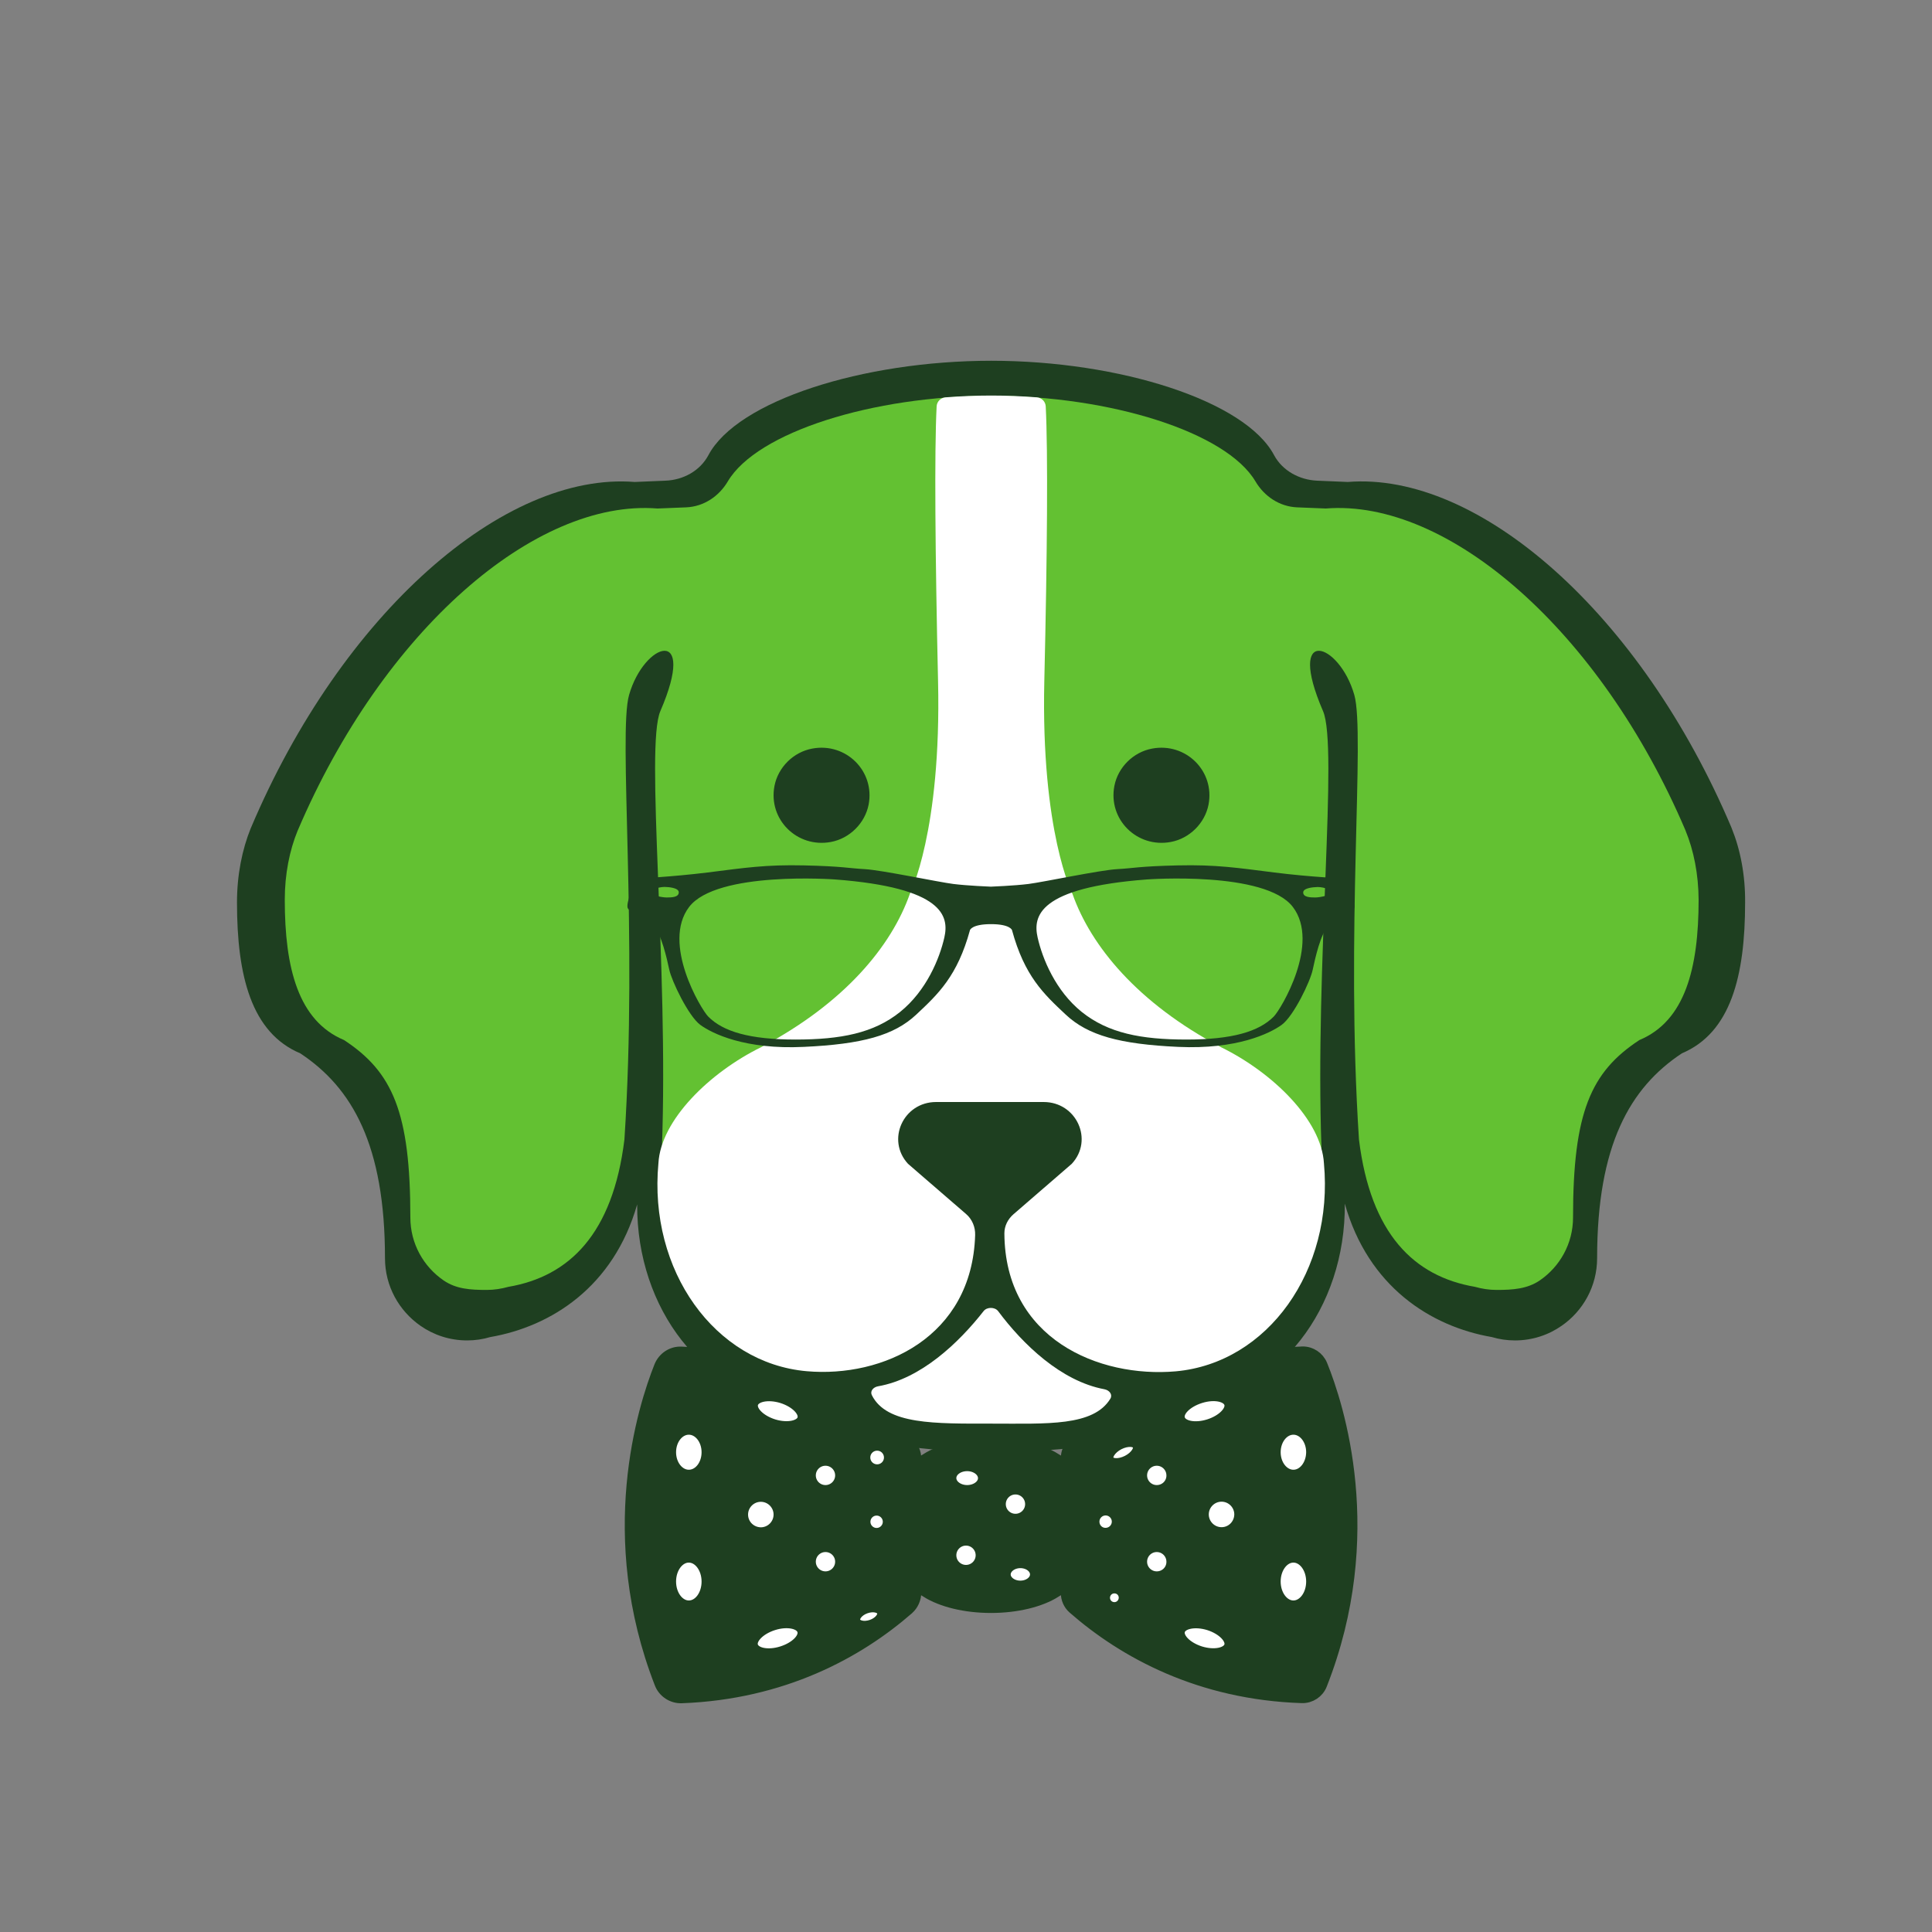 <?xml version="1.0" encoding="utf-8"?>
<!-- Generator: Adobe Illustrator 25.2.0, SVG Export Plug-In . SVG Version: 6.00 Build 0)  -->
<svg version="1.1" xmlns="http://www.w3.org/2000/svg" xmlns:xlink="http://www.w3.org/1999/xlink" x="0px" y="0px"
	 viewBox="0 0 150 150" style="enable-background:new 0 0 150 150;" xml:space="preserve">
<rect x="0" y="0" width="150" height="150" fill="#808080" stroke="none"/>
<style type="text/css">
	.st0{fill:#63C035;}
	.st1{display:none;fill:#FFFFFF;}
	.st2{display:none;fill:#63C132;}
	.st3{fill:#63C132;}
	.st4{display:none;fill:#234125;}
	.st5{fill:#1E3F20;}
	.st6{fill:#FFFFFF;}
	.st7{display:none;}
	.st8{display:inline;}
	.st9{opacity:0.15;fill:#1E3F20;}
	.st10{opacity:0.7;fill:none;stroke:#FFFFFF;stroke-width:5;stroke-miterlimit:10;}
	.st11{opacity:0.7;}
	.st12{fill:#DB4A39;}
	.st13{fill:#3B5998;}
	.st14{fill:none;stroke:#FFFFFF;stroke-width:7.5;stroke-miterlimit:10;}
	.st15{fill:#234125;}
	.st16{fill:none;stroke:#1E3F20;stroke-width:7.5;stroke-miterlimit:10;}
	.st17{fill:none;stroke:#1E3F20;stroke-width:5.5;stroke-miterlimit:10;}
	.st18{fill:#1A1A1A;}
	.st19{opacity:0.2;fill:#1E3F20;}
	.st20{fill:none;stroke:#1E3F20;stroke-width:4;stroke-miterlimit:10;}
	.st21{fill:none;stroke:#1E3F20;stroke-width:6;stroke-miterlimit:10;}
	.st22{display:none;opacity:0.2;fill:#1E3F20;}
	.st23{fill:#1E3F20;stroke:#1E3F20;stroke-width:0.75;stroke-miterlimit:10;}
	.st24{fill:#1E3F20;stroke:#1E3F20;stroke-miterlimit:10;}
	.st25{fill-rule:evenodd;clip-rule:evenodd;fill:#1E3F20;}
	.st26{display:none;fill:#1E3F20;}
	.st27{opacity:0.2;fill:#FFFFFF;}
	.st28{fill-rule:evenodd;clip-rule:evenodd;fill:#FFFFFF;}
	.st29{opacity:0.5;fill:#1E3F20;}
	.st30{opacity:0.95;fill:#1E3F20;}
	.st31{opacity:0.75;fill:#FFFFFF;}
	.st32{fill:#FFFFFF;stroke:#1E3F20;stroke-width:0.75;stroke-miterlimit:10;}
	.st33{fill:#FFFFFF;stroke:#1A1A1A;stroke-width:0.75;stroke-miterlimit:10;}
	.st34{clip-path:url(#SVGID_2_);fill:#FFFFFF;}
	.st35{display:none;fill:#006837;}
	.st36{opacity:0.75;}
	.st37{fill:none;stroke:#234125;stroke-width:4;stroke-miterlimit:10;}
	.st38{fill:none;stroke:#234125;stroke-width:3;stroke-miterlimit:10;}
</style>
<g id="Layer_2">
</g>
<g id="Layer_1">
</g>
<g id="Layer_3">
	<g id="Layer_4_copy" class="st7">
	</g>
	<g id="Layer_4_copy_2" class="st7">
	</g>
	<g id="Layer_4" class="st7">
	</g>
	<g id="Layer_4_copy_3" class="st7">
	</g>
	<g id="Layer_4_copy_5">
	</g>
	<g id="Layer_4_copy_4" class="st7">
	</g>
</g>
<g id="Layer_15">
	<g>
		<path class="st22" d="M-98.8,83.75c1.99-2.92,1.99-7.24-0.01-10.15c-18.37-26.75-17.85-67.05,2.05-93.07
			c10.5-13.72,25.05-21.48,40.25-21.46l0.03,0.04c23.69-0.07,53.15,7.51,65.7,36.37C12,1.86,16.31,6.53,21.99,6.53l589.62,0.03
			v144.32H16.04c-2.56,0-4.75,2.2-5.4,5.29c-7.54,35.79-48.72,47.49-77.41,40.7c-30.16-7.14-49.97-43.45-44.26-81.11
			C-109.24,103.9-105.01,92.88-98.8,83.75z"/>
		<g>
			<g>
				<g>
					<path class="st6" d="M76.94,112.13c-2.02,0-3.82,0.46-4.97,1.18v10.24c1.15,0.72,2.95,1.18,4.97,1.18
						c2.02,0,3.82-0.46,4.97-1.18l0-10.24C80.76,112.59,78.96,112.13,76.94,112.13z"/>
					<path class="st6" d="M51.28,106.12c-1.28,3.21-4.42,13.15,0.03,24.57c0.25,0.65,0.9,1.08,1.6,1.06
						c7.84-0.29,13.66-3.46,17.56-6.86c0.36-0.32,0.56-0.78,0.56-1.26v-10.33c0-0.49-0.2-0.96-0.58-1.27
						c-4.02-3.42-10-6.63-17.57-6.96C52.19,105.02,51.54,105.46,51.28,106.12z"/>
					<path class="st6" d="M82.86,113.22v10.46c0,0.44,0.18,0.86,0.51,1.15c3.92,3.43,9.79,6.65,17.71,6.91
						c0.64,0.02,1.23-0.37,1.46-0.96c4.56-11.6,1.28-21.67,0.02-24.77c-0.24-0.59-0.83-0.98-1.46-0.96
						c-7.65,0.3-13.68,3.56-17.72,7.01C83.05,112.35,82.86,112.77,82.86,113.22z"/>
				</g>
				<g>
					<path class="st24" d="M70.46,112.01c-4.02-3.42-10-6.63-17.57-6.96c-0.71-0.03-1.35,0.41-1.61,1.06
						c-1.28,3.21-4.42,13.15,0.03,24.57c0.25,0.65,0.9,1.08,1.6,1.06c7.83-0.29,13.66-3.46,17.56-6.86
						c0.36-0.32,0.56-0.78,0.56-1.26v-10.33C71.04,112.8,70.83,112.33,70.46,112.01z M53.48,124.76c-0.82,0-1.49-0.88-1.49-1.97
						s0.67-1.97,1.49-1.97s1.49,0.88,1.49,1.97S54.31,124.76,53.48,124.76z M53.48,114.61c-0.82,0-1.49-0.83-1.49-1.86
						c0-1.03,0.67-1.86,1.49-1.86s1.49,0.83,1.49,1.86C54.97,113.78,54.31,114.61,53.48,114.61z M57.58,117.59
						c0-0.82,0.67-1.49,1.49-1.49c0.82,0,1.49,0.67,1.49,1.49c0,0.82-0.67,1.49-1.49,1.49C58.24,119.07,57.58,118.41,57.58,117.59z
						 M60.72,128.31c-1.11,0.35-2.17,0.13-2.36-0.49c-0.19-0.61,0.56-1.39,1.67-1.74s2.17-0.13,2.36,0.49
						C62.59,127.19,61.84,127.96,60.72,128.31z M62.4,110.19c-0.19,0.61-1.25,0.83-2.36,0.49c-1.11-0.35-1.86-1.12-1.67-1.74
						c0.19-0.61,1.25-0.83,2.36-0.49C61.84,108.8,62.59,109.57,62.4,110.19z M64.09,122.5c-0.69,0-1.25-0.56-1.25-1.25
						c0-0.69,0.56-1.25,1.25-1.25c0.69,0,1.25,0.56,1.25,1.25C65.34,121.94,64.78,122.5,64.09,122.5z M64.09,115.8
						c-0.69,0-1.25-0.56-1.25-1.25c0-0.69,0.56-1.25,1.25-1.25c0.69,0,1.25,0.56,1.25,1.25C65.34,115.24,64.78,115.8,64.09,115.8z
						 M67.7,126.24c-0.63,0.22-1.25,0.07-1.39-0.33c-0.14-0.4,0.25-0.91,0.88-1.13c0.63-0.22,1.25-0.07,1.39,0.33
						C68.72,125.51,68.33,126.02,67.7,126.24z M68.06,119.13c-0.54,0-0.98-0.44-0.98-0.98s0.44-0.98,0.98-0.98s0.98,0.44,0.98,0.98
						S68.6,119.13,68.06,119.13z M68.1,114.19c-0.57,0-1.03-0.46-1.03-1.03s0.46-1.03,1.03-1.03s1.03,0.46,1.03,1.03
						S68.67,114.19,68.1,114.19z"/>
					<path class="st24" d="M76.94,112.13c-2.02,0-3.82,0.46-4.97,1.18v10.24c1.15,0.72,2.95,1.18,4.97,1.18
						c2.02,0,3.82-0.46,4.97-1.18l0-10.24C80.76,112.59,78.96,112.13,76.94,112.13z M75,122c-0.69,0-1.25-0.56-1.25-1.25
						c0-0.69,0.56-1.25,1.25-1.25c0.69,0,1.25,0.56,1.25,1.25C76.25,121.44,75.69,122,75,122z M75.09,115.8
						c-0.74,0-1.34-0.47-1.34-1.04c0-0.58,0.6-1.04,1.34-1.04c0.74,0,1.34,0.47,1.34,1.04C76.44,115.33,75.83,115.8,75.09,115.8z
						 M77.59,116.78c0-0.69,0.56-1.25,1.25-1.25c0.69,0,1.25,0.56,1.25,1.25s-0.56,1.25-1.25,1.25
						C78.15,118.03,77.59,117.47,77.59,116.78z M79.22,123.22c-0.69,0-1.25-0.44-1.25-0.98c0-0.54,0.56-0.99,1.25-0.99
						c0.69,0,1.25,0.44,1.25,0.99C80.47,122.78,79.91,123.22,79.22,123.22z"/>
					<path class="st24" d="M102.57,106c-0.24-0.59-0.83-0.98-1.46-0.96c-7.65,0.3-13.68,3.56-17.72,7.01
						c-0.34,0.29-0.53,0.72-0.53,1.16v10.46c0,0.44,0.18,0.86,0.51,1.15c3.92,3.43,9.79,6.65,17.71,6.91
						c0.64,0.02,1.23-0.37,1.46-0.96C107.11,119.18,103.83,109.1,102.57,106z M93.18,108.45c1.11-0.35,2.17-0.13,2.36,0.49
						c0.19,0.61-0.56,1.39-1.67,1.74c-1.11,0.35-2.17,0.13-2.36-0.49C91.31,109.57,92.06,108.8,93.18,108.45z M86.84,112.07
						c0.67-0.34,1.37-0.3,1.57,0.09c0.2,0.39-0.18,0.98-0.85,1.32c-0.67,0.34-1.37,0.3-1.57-0.09
						C85.8,113,86.18,112.41,86.84,112.07z M84.86,118.14c0-0.54,0.44-0.98,0.98-0.98c0.54,0,0.98,0.44,0.98,0.98
						s-0.44,0.98-0.98,0.98C85.3,119.13,84.86,118.69,84.86,118.14z M86.52,124.89c-0.46,0-0.84-0.37-0.84-0.84
						c0-0.46,0.37-0.84,0.84-0.84s0.84,0.37,0.84,0.84C87.35,124.52,86.98,124.89,86.52,124.89z M89.81,122.5
						c-0.69,0-1.25-0.56-1.25-1.25c0-0.69,0.56-1.25,1.25-1.25c0.69,0,1.25,0.56,1.25,1.25C91.07,121.94,90.51,122.5,89.81,122.5z
						 M89.81,115.8c-0.69,0-1.25-0.56-1.25-1.25c0-0.69,0.56-1.25,1.25-1.25c0.69,0,1.25,0.56,1.25,1.25
						C91.07,115.24,90.51,115.8,89.81,115.8z M95.54,127.82c-0.19,0.61-1.25,0.83-2.36,0.49c-1.11-0.35-1.86-1.12-1.67-1.74
						c0.19-0.61,1.25-0.83,2.36-0.49C94.98,126.43,95.73,127.21,95.54,127.82z M94.84,119.07c-0.82,0-1.49-0.67-1.49-1.49
						c0-0.82,0.67-1.49,1.49-1.49s1.49,0.67,1.49,1.49C96.32,118.41,95.66,119.07,94.84,119.07z M100.42,124.76
						c-0.82,0-1.49-0.88-1.49-1.97s0.67-1.97,1.49-1.97c0.82,0,1.49,0.88,1.49,1.97S101.24,124.76,100.42,124.76z M100.42,114.61
						c-0.82,0-1.49-0.83-1.49-1.86c0-1.03,0.67-1.86,1.49-1.86c0.82,0,1.49,0.83,1.49,1.86
						C101.9,113.78,101.24,114.61,100.42,114.61z"/>
				</g>
			</g>
			<path class="st5" d="M134.45,64.31L134.45,64.31C134.45,64.31,134.45,64.31,134.45,64.31c-0.01-0.01-0.01-0.02-0.01-0.03
				c-7.05-16.67-19.65-27.68-29.8-26.86l-2.38-0.1c-1.37-0.06-2.69-0.77-3.34-1.98c-2.23-4.21-11.97-7.33-21.96-7.33
				S57.23,31.13,55,35.34c-0.65,1.22-1.96,1.93-3.34,1.98l-2.38,0.1c-10.15-0.81-22.75,10.2-29.8,26.86c0,0.01-0.01,0.02-0.01,0.02
				c0,0,0,0,0,0l0,0c-0.67,1.65-1.07,3.63-1.07,5.77c0,5.71,1.12,10.11,4.91,11.71c4.04,2.67,6.58,7.13,6.58,15.9
				c0,2.18,1.09,4.09,2.75,5.25c1.03,0.72,2.28,1.14,3.63,1.14c0.62,0,1.22-0.09,1.79-0.26c4.74-0.82,9.58-3.9,11.41-10.3
				c-0.04,8.13,5.19,14.87,12.28,15.5c1.28,0.11,2.61,0.05,3.91-0.17c0.06,0.15,0.12,0.28,0.15,0.37c1.38,3.31,5.87,3.45,11.21,3.45
				c5.13,0,9.48,0.04,11.04-3.06c0.07-0.14,0.19-0.41,0.31-0.71c1.26,0.19,2.54,0.23,3.76,0.12c7.11-0.63,12.35-7.41,12.28-15.56
				c1.82,6.45,6.67,9.54,11.42,10.36c0.57,0.17,1.17,0.26,1.79,0.26c1.35,0,2.6-0.42,3.63-1.14c1.66-1.15,2.75-3.07,2.75-5.25
				c0-8.77,2.55-13.23,6.58-15.9c3.79-1.6,4.91-6,4.91-11.71C135.51,67.95,135.12,65.96,134.45,64.31z"/>
			<path class="st3" d="M130.87,64.5L130.87,64.5C130.87,64.5,130.87,64.5,130.87,64.5c0-0.01-0.01-0.02-0.01-0.03
				c-6.61-15.5-18.42-25.75-27.93-24.99l-2.23-0.09c-1.36-0.06-2.54-0.85-3.23-2.02c-2.27-3.82-11.26-6.64-20.48-6.64
				s-18.21,2.82-20.48,6.64c-0.69,1.17-1.87,1.96-3.23,2.02l-2.23,0.09c-9.51-0.76-21.32,9.49-27.93,24.99
				c0,0.01-0.01,0.01-0.01,0.02c0,0,0,0,0,0l0,0c-0.63,1.53-1,3.38-1,5.37c0,5.31,1.05,9.4,4.6,10.89
				c3.78,2.48,5.15,5.62,5.15,13.78c0,2.02,1.02,3.81,2.58,4.88c0.97,0.67,2.08,0.74,3.35,0.74c0.58,0,1.14-0.09,1.68-0.24
				c4.73-0.81,8.11-4.11,9.01-11.44c1.05-16.06-0.49-31.52,0.36-34.51c1.17-4.11,5.33-5.46,2.43,1.25
				c-1.19,2.76,0.65,19.69,0.12,33.93c-0.02,0.46,0.35,0.83,0.81,0.83l18.96-5.28c3.64-0.82,7.42-0.83,11.07-0.03l19.56,5.31
				c0.46,0,0.82-0.37,0.81-0.83c-0.52-14.23,1.32-31.17,0.12-33.93c-2.9-6.71,1.26-5.36,2.43-1.25c0.85,2.99-0.69,18.44,0.36,34.51
				c0.9,7.33,4.27,10.63,9.01,11.44c0.53,0.15,1.09,0.24,1.68,0.24c1.27,0,2.38-0.08,3.35-0.74c1.56-1.07,2.58-2.86,2.58-4.88
				c0-8.15,1.37-11.3,5.15-13.78c3.55-1.48,4.6-5.58,4.6-10.89C131.87,67.88,131.5,66.03,130.87,64.5z M64.51,65.37
				c-2.62,0.49-4.88-1.75-4.38-4.35c0.28-1.45,1.47-2.63,2.93-2.9c2.62-0.49,4.88,1.75,4.38,4.35
				C67.16,63.91,65.97,65.1,64.51,65.37z M90.9,65.37c-2.62,0.49-4.88-1.75-4.38-4.35c0.28-1.45,1.47-2.63,2.93-2.9
				c2.62-0.49,4.88,1.75,4.38,4.35C93.55,63.91,92.36,65.1,90.9,65.37z"/>
			<g>
				<path class="st6" d="M76.37,101.79c-1.95,2.49-4.88,5.26-8.19,5.84c-0.4,0.07-0.64,0.39-0.49,0.69c1.15,2.3,4.89,2.21,9.33,2.21
					c4.27,0,7.88,0.22,9.19-1.94c0.18-0.3-0.05-0.65-0.47-0.73c-3.36-0.63-6.32-3.48-8.25-6.07
					C77.24,101.47,76.63,101.46,76.37,101.79z"/>
				<path class="st6" d="M102.79,90.32c-0.19-3.35-3.98-7.05-7.98-9.01c-6.49-3.43-10.12-7.87-11.54-11.9c0,0-2.46-4.79-2.19-16.53
					c0.23-9.75,0.29-17.85,0.11-21.33c-0.02-0.37-0.31-0.67-0.69-0.7c-1.17-0.09-2.35-0.14-3.54-0.14c-1.19,0-2.38,0.05-3.55,0.14
					c-0.38,0.03-0.67,0.33-0.69,0.7c-0.18,3.48-0.11,11.57,0.11,21.33C73.1,64.6,70.64,69.4,70.64,69.4
					c-1.42,4.04-5.05,8.47-11.54,11.9c-4,1.96-7.8,5.67-7.98,9.01c-0.78,8.33,4.37,15.52,11.51,16.15
					c5.91,0.52,12.84-2.63,13.08-10.57c0.02-0.62-0.23-1.23-0.71-1.64l-4.5-3.89c-1.71-1.85-0.37-4.8,2.18-4.8h8.35
					c2.55,0,3.9,2.95,2.18,4.8l-4.52,3.91c-0.44,0.38-0.71,0.91-0.71,1.48c0.04,8.21,7.35,11.24,13.3,10.72
					C98.42,105.83,103.56,98.65,102.79,90.32z"/>
			</g>
		</g>
		<path class="st5" d="M104.47,68.21c0,0-2.7-0.11-5.53-0.47c-2.87-0.36-4.5-0.62-7.52-0.55c-3.02,0.07-3.39,0.22-4.69,0.29
			c-1.3,0.07-5.76,1.01-6.87,1.15c-1.11,0.14-2.93,0.21-2.93,0.21s-1.81-0.07-2.92-0.21c-1.12-0.14-5.57-1.08-6.87-1.15
			c-1.3-0.07-1.67-0.22-4.69-0.29c-3.02-0.07-4.65,0.19-7.52,0.55c-2.82,0.35-5.53,0.47-5.53,0.47s-0.88,1.96-0.65,2.32
			c0.23,0.36,1.39,0.72,2,1.36c0.6,0.64,1.02,2.5,1.21,3.39c0.19,0.89,1.49,3.61,2.41,4.29c0.93,0.68,3.48,1.93,8.03,1.71
			c4.55-0.21,7.01-0.89,8.73-2.5c1.72-1.61,3.2-3,4.18-6.57c0,0,0.14-0.46,1.63-0.46c1.49,0,1.63,0.46,1.63,0.46
			c0.97,3.57,2.46,4.96,4.18,6.57c1.72,1.61,4.18,2.29,8.73,2.5c4.55,0.21,7.1-1.04,8.03-1.71c0.93-0.68,2.23-3.39,2.41-4.29
			c0.19-0.89,0.6-2.75,1.21-3.39c0.6-0.64,1.76-1,2-1.36C105.35,70.17,104.47,68.21,104.47,68.21z M51.77,69.68
			c-0.39,0-1.27-0.18-1.27-0.41c0-0.22,0.81-0.46,1.27-0.4c0,0,0.93,0.03,0.93,0.41C52.7,69.66,52.17,69.68,51.77,69.68z
			 M73.32,72.78c-0.37,1.64-1.39,4.14-3.44,5.79c-2.04,1.64-4.6,2.14-8.12,2.14c-3.53,0-5.62-0.61-6.78-1.79
			c-0.56-0.57-3.62-5.68-1.48-8.5c2.14-2.82,11.33-2.14,11.33-2.14C73.27,68.92,73.69,71.14,73.32,72.78z M98.9,78.92
			c-1.16,1.18-3.25,1.79-6.78,1.79c-3.53,0-6.08-0.5-8.13-2.14c-2.04-1.64-3.06-4.14-3.43-5.79c-0.37-1.64,0.05-3.86,8.49-4.5
			c0,0,9.19-0.68,11.33,2.14C102.52,73.24,99.46,78.35,98.9,78.92z M102.11,69.68c-0.39,0-0.93-0.02-0.93-0.39
			c0-0.38,0.93-0.41,0.93-0.41c0.47-0.07,1.28,0.17,1.28,0.4C103.38,69.49,102.5,69.68,102.11,69.68z"/>
	</g>
</g>
<g id="Layer_10">
</g>
<g id="Layer_11">
</g>
<g id="Layer_12">
</g>
<g id="Layer_13">
</g>
<g id="Layer_14">
</g>
</svg>
